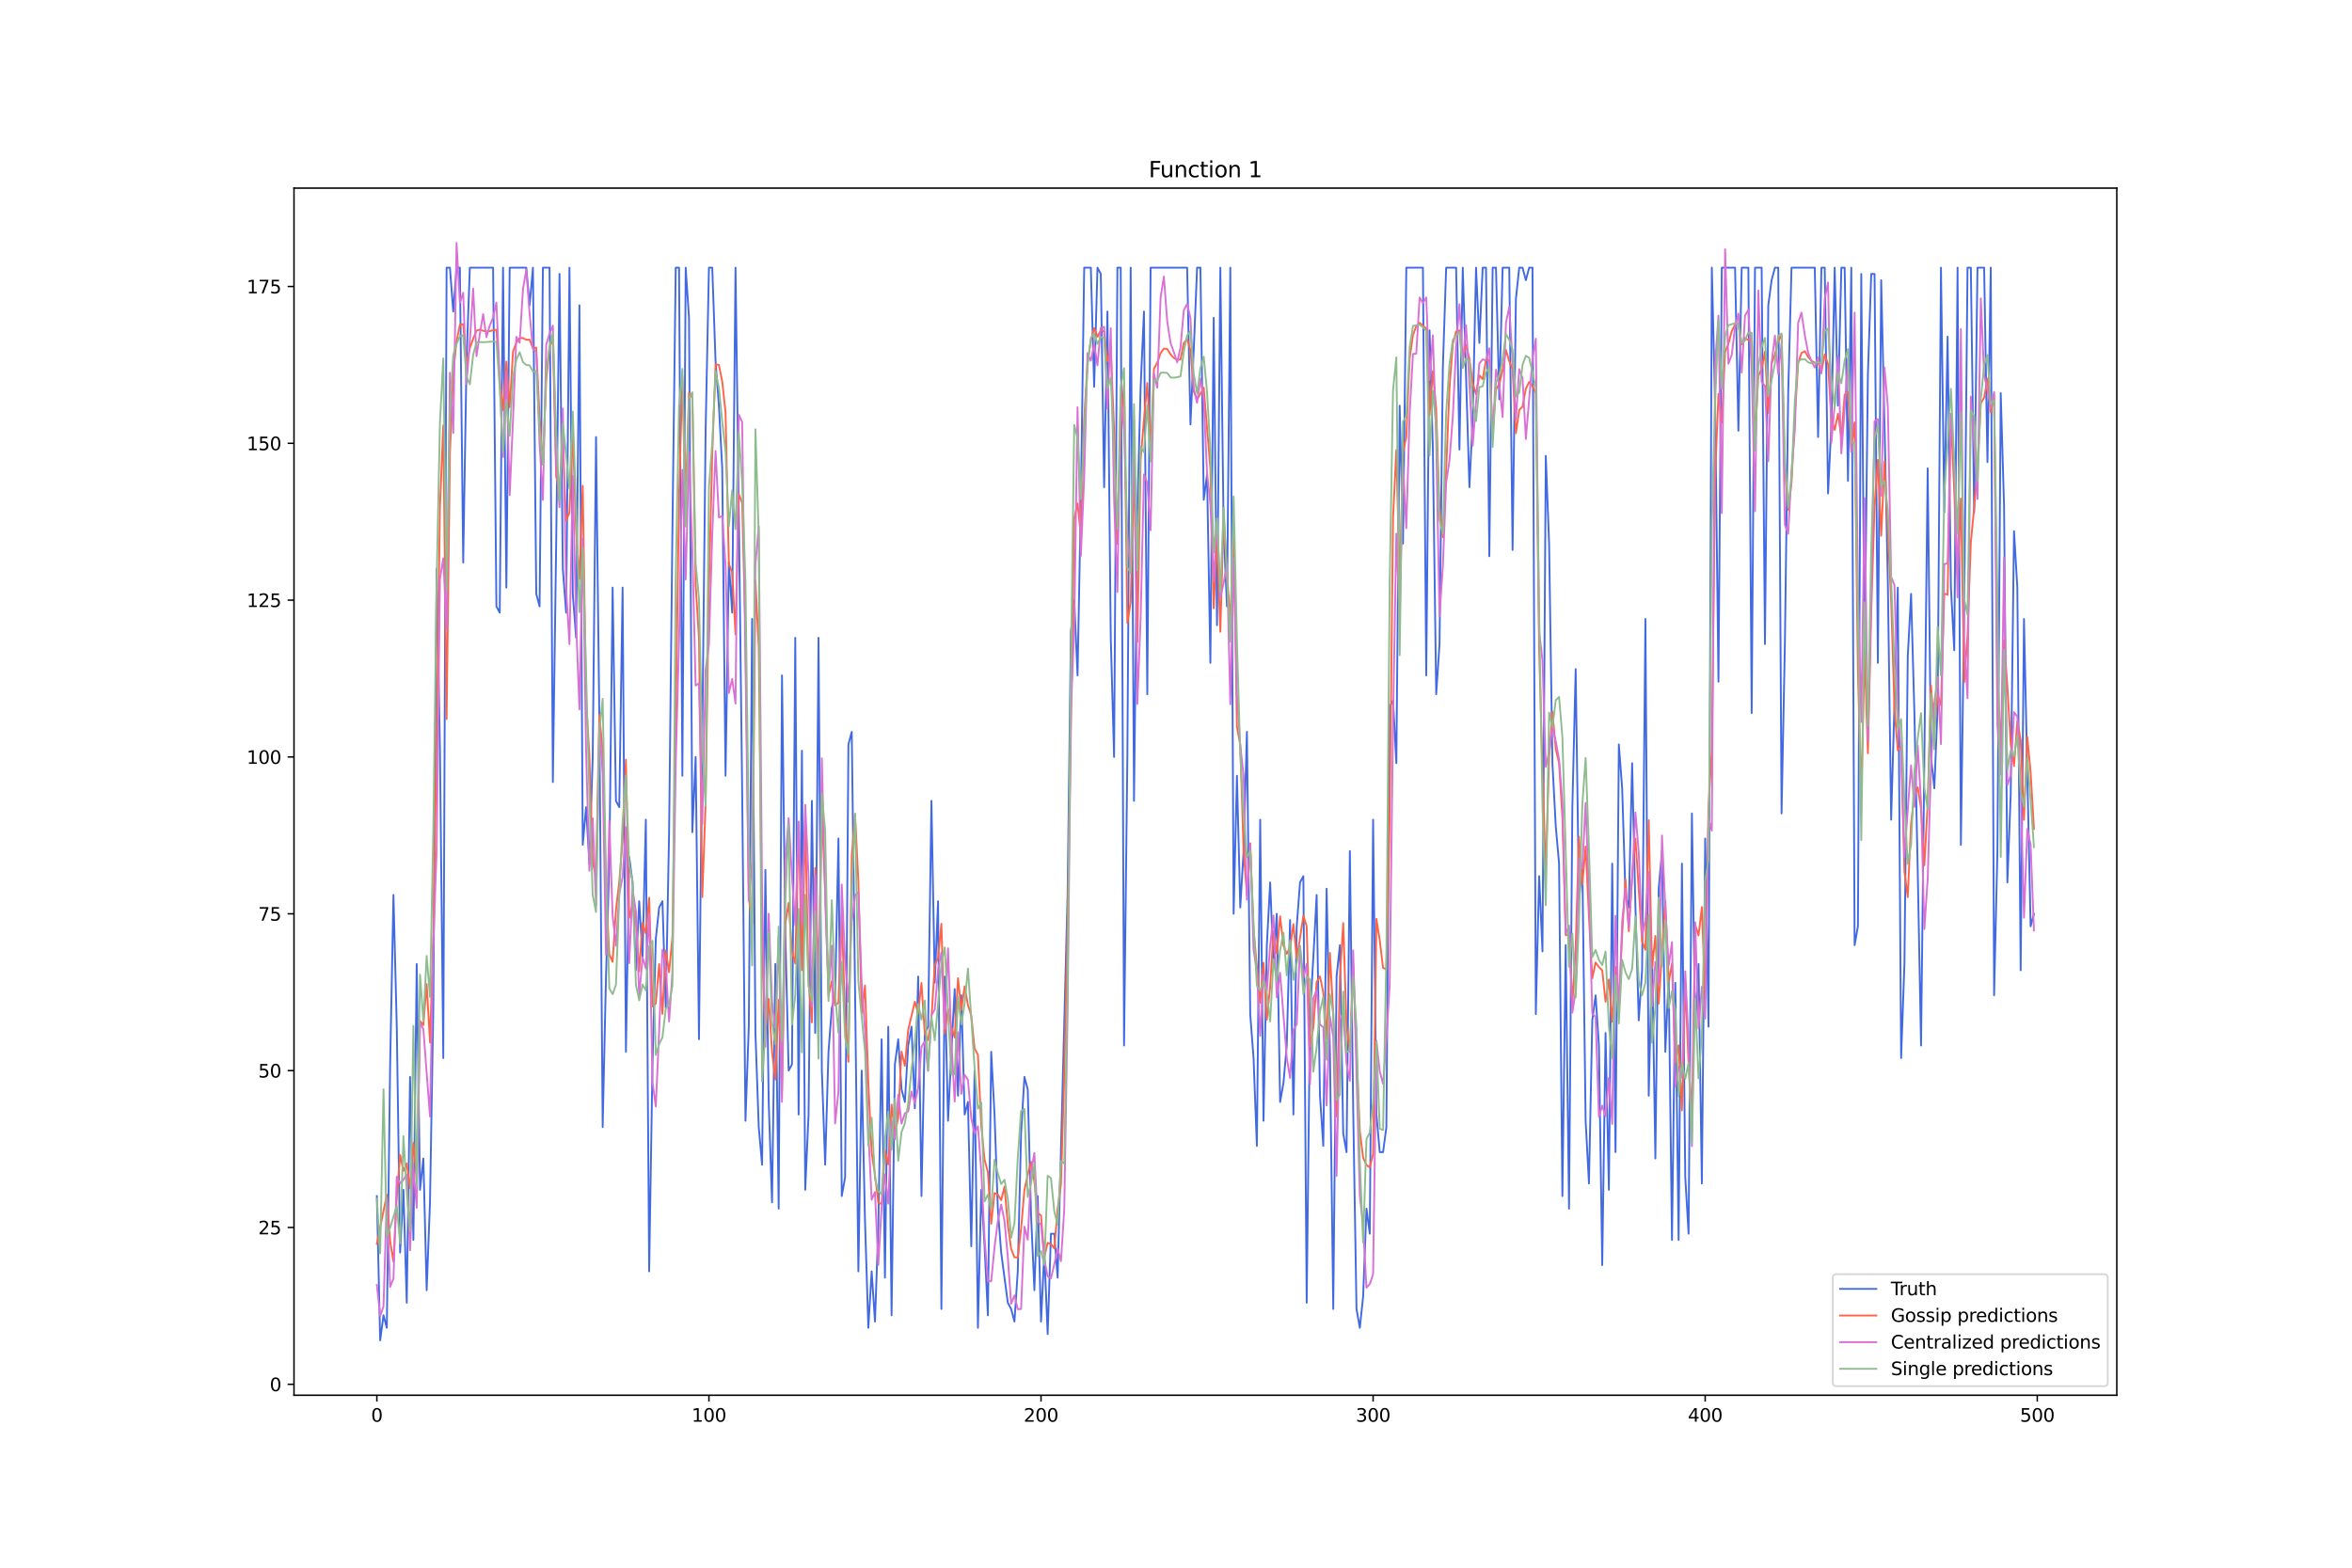<?xml version="1.0" encoding="utf-8" standalone="no"?>
<!DOCTYPE svg PUBLIC "-//W3C//DTD SVG 1.1//EN"
  "http://www.w3.org/Graphics/SVG/1.1/DTD/svg11.dtd">
<svg xmlns:xlink="http://www.w3.org/1999/xlink" width="1296pt" height="864pt" viewBox="0 0 1296 864" xmlns="http://www.w3.org/2000/svg" version="1.1">
 <defs>
  <style type="text/css">*{stroke-linejoin: round; stroke-linecap: butt}</style>
 </defs>
 <g id="figure_1">
  <g id="patch_1">
   <path d="M 0 864 
L 1296 864 
L 1296 0 
L 0 0 
z
" style="fill: #ffffff"/>
  </g>
  <g id="axes_1">
   <g id="patch_2">
    <path d="M 162 768.96 
L 1166.4 768.96 
L 1166.4 103.68 
L 162 103.68 
z
" style="fill: #ffffff"/>
   </g>
   <g id="matplotlib.axis_1">
    <g id="xtick_1">
     <g id="line2d_1">
      <defs>
       <path id="m92ddd74407" d="M 0 0 
L 0 3.5 
" style="stroke: #000000; stroke-width: 0.8"/>
      </defs>
      <g>
       <use xlink:href="#m92ddd74407" x="207.655" y="768.96" style="stroke: #000000; stroke-width: 0.8"/>
      </g>
     </g>
     <g id="text_1">
      <!-- 0 -->
      <g transform="translate(204.473 783.558) scale(0.1 -0.1)">
       <defs>
        <path id="DejaVuSans-30" d="M 2034 4250 
Q 1547 4250 1301 3770 
Q 1056 3291 1056 2328 
Q 1056 1369 1301 889 
Q 1547 409 2034 409 
Q 2525 409 2770 889 
Q 3016 1369 3016 2328 
Q 3016 3291 2770 3770 
Q 2525 4250 2034 4250 
z
M 2034 4750 
Q 2819 4750 3233 4129 
Q 3647 3509 3647 2328 
Q 3647 1150 3233 529 
Q 2819 -91 2034 -91 
Q 1250 -91 836 529 
Q 422 1150 422 2328 
Q 422 3509 836 4129 
Q 1250 4750 2034 4750 
z
" transform="scale(0.016)"/>
       </defs>
       <use xlink:href="#DejaVuSans-30"/>
      </g>
     </g>
    </g>
    <g id="xtick_2">
     <g id="line2d_2">
      <g>
       <use xlink:href="#m92ddd74407" x="390.639" y="768.96" style="stroke: #000000; stroke-width: 0.8"/>
      </g>
     </g>
     <g id="text_2">
      <!-- 100 -->
      <g transform="translate(381.095 783.558) scale(0.1 -0.1)">
       <defs>
        <path id="DejaVuSans-31" d="M 794 531 
L 1825 531 
L 1825 4091 
L 703 3866 
L 703 4441 
L 1819 4666 
L 2450 4666 
L 2450 531 
L 3481 531 
L 3481 0 
L 794 0 
L 794 531 
z
" transform="scale(0.016)"/>
       </defs>
       <use xlink:href="#DejaVuSans-31"/>
       <use xlink:href="#DejaVuSans-30" x="63.623"/>
       <use xlink:href="#DejaVuSans-30" x="127.246"/>
      </g>
     </g>
    </g>
    <g id="xtick_3">
     <g id="line2d_3">
      <g>
       <use xlink:href="#m92ddd74407" x="573.623" y="768.96" style="stroke: #000000; stroke-width: 0.8"/>
      </g>
     </g>
     <g id="text_3">
      <!-- 200 -->
      <g transform="translate(564.079 783.558) scale(0.1 -0.1)">
       <defs>
        <path id="DejaVuSans-32" d="M 1228 531 
L 3431 531 
L 3431 0 
L 469 0 
L 469 531 
Q 828 903 1448 1529 
Q 2069 2156 2228 2338 
Q 2531 2678 2651 2914 
Q 2772 3150 2772 3378 
Q 2772 3750 2511 3984 
Q 2250 4219 1831 4219 
Q 1534 4219 1204 4116 
Q 875 4013 500 3803 
L 500 4441 
Q 881 4594 1212 4672 
Q 1544 4750 1819 4750 
Q 2544 4750 2975 4387 
Q 3406 4025 3406 3419 
Q 3406 3131 3298 2873 
Q 3191 2616 2906 2266 
Q 2828 2175 2409 1742 
Q 1991 1309 1228 531 
z
" transform="scale(0.016)"/>
       </defs>
       <use xlink:href="#DejaVuSans-32"/>
       <use xlink:href="#DejaVuSans-30" x="63.623"/>
       <use xlink:href="#DejaVuSans-30" x="127.246"/>
      </g>
     </g>
    </g>
    <g id="xtick_4">
     <g id="line2d_4">
      <g>
       <use xlink:href="#m92ddd74407" x="756.607" y="768.96" style="stroke: #000000; stroke-width: 0.8"/>
      </g>
     </g>
     <g id="text_4">
      <!-- 300 -->
      <g transform="translate(747.063 783.558) scale(0.1 -0.1)">
       <defs>
        <path id="DejaVuSans-33" d="M 2597 2516 
Q 3050 2419 3304 2112 
Q 3559 1806 3559 1356 
Q 3559 666 3084 287 
Q 2609 -91 1734 -91 
Q 1441 -91 1130 -33 
Q 819 25 488 141 
L 488 750 
Q 750 597 1062 519 
Q 1375 441 1716 441 
Q 2309 441 2620 675 
Q 2931 909 2931 1356 
Q 2931 1769 2642 2001 
Q 2353 2234 1838 2234 
L 1294 2234 
L 1294 2753 
L 1863 2753 
Q 2328 2753 2575 2939 
Q 2822 3125 2822 3475 
Q 2822 3834 2567 4026 
Q 2313 4219 1838 4219 
Q 1578 4219 1281 4162 
Q 984 4106 628 3988 
L 628 4550 
Q 988 4650 1302 4700 
Q 1616 4750 1894 4750 
Q 2613 4750 3031 4423 
Q 3450 4097 3450 3541 
Q 3450 3153 3228 2886 
Q 3006 2619 2597 2516 
z
" transform="scale(0.016)"/>
       </defs>
       <use xlink:href="#DejaVuSans-33"/>
       <use xlink:href="#DejaVuSans-30" x="63.623"/>
       <use xlink:href="#DejaVuSans-30" x="127.246"/>
      </g>
     </g>
    </g>
    <g id="xtick_5">
     <g id="line2d_5">
      <g>
       <use xlink:href="#m92ddd74407" x="939.591" y="768.96" style="stroke: #000000; stroke-width: 0.8"/>
      </g>
     </g>
     <g id="text_5">
      <!-- 400 -->
      <g transform="translate(930.047 783.558) scale(0.1 -0.1)">
       <defs>
        <path id="DejaVuSans-34" d="M 2419 4116 
L 825 1625 
L 2419 1625 
L 2419 4116 
z
M 2253 4666 
L 3047 4666 
L 3047 1625 
L 3713 1625 
L 3713 1100 
L 3047 1100 
L 3047 0 
L 2419 0 
L 2419 1100 
L 313 1100 
L 313 1709 
L 2253 4666 
z
" transform="scale(0.016)"/>
       </defs>
       <use xlink:href="#DejaVuSans-34"/>
       <use xlink:href="#DejaVuSans-30" x="63.623"/>
       <use xlink:href="#DejaVuSans-30" x="127.246"/>
      </g>
     </g>
    </g>
    <g id="xtick_6">
     <g id="line2d_6">
      <g>
       <use xlink:href="#m92ddd74407" x="1122.575" y="768.96" style="stroke: #000000; stroke-width: 0.8"/>
      </g>
     </g>
     <g id="text_6">
      <!-- 500 -->
      <g transform="translate(1113.032 783.558) scale(0.1 -0.1)">
       <defs>
        <path id="DejaVuSans-35" d="M 691 4666 
L 3169 4666 
L 3169 4134 
L 1269 4134 
L 1269 2991 
Q 1406 3038 1543 3061 
Q 1681 3084 1819 3084 
Q 2600 3084 3056 2656 
Q 3513 2228 3513 1497 
Q 3513 744 3044 326 
Q 2575 -91 1722 -91 
Q 1428 -91 1123 -41 
Q 819 9 494 109 
L 494 744 
Q 775 591 1075 516 
Q 1375 441 1709 441 
Q 2250 441 2565 725 
Q 2881 1009 2881 1497 
Q 2881 1984 2565 2268 
Q 2250 2553 1709 2553 
Q 1456 2553 1204 2497 
Q 953 2441 691 2322 
L 691 4666 
z
" transform="scale(0.016)"/>
       </defs>
       <use xlink:href="#DejaVuSans-35"/>
       <use xlink:href="#DejaVuSans-30" x="63.623"/>
       <use xlink:href="#DejaVuSans-30" x="127.246"/>
      </g>
     </g>
    </g>
   </g>
   <g id="matplotlib.axis_2">
    <g id="ytick_1">
     <g id="line2d_7">
      <defs>
       <path id="m67b2fbc1b5" d="M 0 0 
L -3.5 0 
" style="stroke: #000000; stroke-width: 0.8"/>
      </defs>
      <g>
       <use xlink:href="#m67b2fbc1b5" x="162" y="762.922" style="stroke: #000000; stroke-width: 0.8"/>
      </g>
     </g>
     <g id="text_7">
      <!-- 0 -->
      <g transform="translate(148.637 766.721) scale(0.1 -0.1)">
       <use xlink:href="#DejaVuSans-30"/>
      </g>
     </g>
    </g>
    <g id="ytick_2">
     <g id="line2d_8">
      <g>
       <use xlink:href="#m67b2fbc1b5" x="162" y="676.487" style="stroke: #000000; stroke-width: 0.8"/>
      </g>
     </g>
     <g id="text_8">
      <!-- 25 -->
      <g transform="translate(142.275 680.286) scale(0.1 -0.1)">
       <use xlink:href="#DejaVuSans-32"/>
       <use xlink:href="#DejaVuSans-35" x="63.623"/>
      </g>
     </g>
    </g>
    <g id="ytick_3">
     <g id="line2d_9">
      <g>
       <use xlink:href="#m67b2fbc1b5" x="162" y="590.052" style="stroke: #000000; stroke-width: 0.8"/>
      </g>
     </g>
     <g id="text_9">
      <!-- 50 -->
      <g transform="translate(142.275 593.852) scale(0.1 -0.1)">
       <use xlink:href="#DejaVuSans-35"/>
       <use xlink:href="#DejaVuSans-30" x="63.623"/>
      </g>
     </g>
    </g>
    <g id="ytick_4">
     <g id="line2d_10">
      <g>
       <use xlink:href="#m67b2fbc1b5" x="162" y="503.618" style="stroke: #000000; stroke-width: 0.8"/>
      </g>
     </g>
     <g id="text_10">
      <!-- 75 -->
      <g transform="translate(142.275 507.417) scale(0.1 -0.1)">
       <defs>
        <path id="DejaVuSans-37" d="M 525 4666 
L 3525 4666 
L 3525 4397 
L 1831 0 
L 1172 0 
L 2766 4134 
L 525 4134 
L 525 4666 
z
" transform="scale(0.016)"/>
       </defs>
       <use xlink:href="#DejaVuSans-37"/>
       <use xlink:href="#DejaVuSans-35" x="63.623"/>
      </g>
     </g>
    </g>
    <g id="ytick_5">
     <g id="line2d_11">
      <g>
       <use xlink:href="#m67b2fbc1b5" x="162" y="417.183" style="stroke: #000000; stroke-width: 0.8"/>
      </g>
     </g>
     <g id="text_11">
      <!-- 100 -->
      <g transform="translate(135.912 420.982) scale(0.1 -0.1)">
       <use xlink:href="#DejaVuSans-31"/>
       <use xlink:href="#DejaVuSans-30" x="63.623"/>
       <use xlink:href="#DejaVuSans-30" x="127.246"/>
      </g>
     </g>
    </g>
    <g id="ytick_6">
     <g id="line2d_12">
      <g>
       <use xlink:href="#m67b2fbc1b5" x="162" y="330.748" style="stroke: #000000; stroke-width: 0.8"/>
      </g>
     </g>
     <g id="text_12">
      <!-- 125 -->
      <g transform="translate(135.912 334.548) scale(0.1 -0.1)">
       <use xlink:href="#DejaVuSans-31"/>
       <use xlink:href="#DejaVuSans-32" x="63.623"/>
       <use xlink:href="#DejaVuSans-35" x="127.246"/>
      </g>
     </g>
    </g>
    <g id="ytick_7">
     <g id="line2d_13">
      <g>
       <use xlink:href="#m67b2fbc1b5" x="162" y="244.314" style="stroke: #000000; stroke-width: 0.8"/>
      </g>
     </g>
     <g id="text_13">
      <!-- 150 -->
      <g transform="translate(135.912 248.113) scale(0.1 -0.1)">
       <use xlink:href="#DejaVuSans-31"/>
       <use xlink:href="#DejaVuSans-35" x="63.623"/>
       <use xlink:href="#DejaVuSans-30" x="127.246"/>
      </g>
     </g>
    </g>
    <g id="ytick_8">
     <g id="line2d_14">
      <g>
       <use xlink:href="#m67b2fbc1b5" x="162" y="157.879" style="stroke: #000000; stroke-width: 0.8"/>
      </g>
     </g>
     <g id="text_14">
      <!-- 175 -->
      <g transform="translate(135.912 161.678) scale(0.1 -0.1)">
       <use xlink:href="#DejaVuSans-31"/>
       <use xlink:href="#DejaVuSans-37" x="63.623"/>
       <use xlink:href="#DejaVuSans-35" x="127.246"/>
      </g>
     </g>
    </g>
   </g>
   <g id="line2d_15">
    <path d="M 207.655 659.2 
L 209.484 738.72 
L 211.314 724.89 
L 213.144 731.805 
L 214.974 586.595 
L 216.804 493.245 
L 218.634 565.851 
L 220.463 690.317 
L 222.293 655.743 
L 224.123 717.976 
L 225.953 593.51 
L 227.783 683.402 
L 229.613 531.277 
L 231.442 655.743 
L 233.272 638.456 
L 235.102 711.061 
L 236.932 662.657 
L 238.762 555.478 
L 240.592 313.461 
L 242.422 413.726 
L 244.251 583.138 
L 246.081 147.507 
L 247.911 147.507 
L 249.741 171.708 
L 251.571 147.507 
L 253.401 147.507 
L 255.23 310.004 
L 257.06 199.368 
L 258.89 147.507 
L 271.699 147.507 
L 273.529 334.206 
L 275.359 337.663 
L 277.189 147.507 
L 279.018 323.834 
L 280.848 147.507 
L 289.997 147.507 
L 291.827 168.251 
L 293.657 147.507 
L 295.487 327.291 
L 297.317 334.206 
L 299.147 147.507 
L 302.806 147.507 
L 304.636 431.013 
L 306.466 299.632 
L 308.296 150.964 
L 310.126 313.461 
L 311.956 337.663 
L 313.785 147.507 
L 315.615 327.291 
L 317.445 351.493 
L 319.275 168.251 
L 321.105 465.586 
L 322.935 444.842 
L 324.764 475.959 
L 326.594 417.183 
L 328.424 240.856 
L 330.254 396.439 
L 332.084 621.169 
L 333.914 538.192 
L 335.743 475.959 
L 337.573 323.834 
L 339.403 441.385 
L 341.233 444.842 
L 343.063 323.834 
L 344.893 579.68 
L 346.723 472.501 
L 348.552 486.331 
L 350.382 534.734 
L 352.212 496.703 
L 354.042 527.819 
L 355.872 451.757 
L 357.702 700.689 
L 359.531 586.595 
L 361.361 517.447 
L 363.191 500.16 
L 365.021 496.703 
L 366.851 555.478 
L 368.681 458.672 
L 370.51 292.717 
L 372.34 147.507 
L 374.17 147.507 
L 376 427.555 
L 377.83 147.507 
L 379.66 175.166 
L 381.489 458.672 
L 383.319 417.183 
L 385.149 572.765 
L 388.809 237.399 
L 390.639 147.507 
L 392.469 147.507 
L 394.298 199.368 
L 396.128 223.569 
L 397.958 258.143 
L 399.788 427.555 
L 401.618 310.004 
L 403.448 337.663 
L 405.277 147.507 
L 407.107 282.345 
L 408.937 434.47 
L 410.767 617.711 
L 412.597 565.851 
L 414.427 341.12 
L 416.256 569.308 
L 418.086 621.169 
L 419.916 641.913 
L 421.746 479.416 
L 423.576 607.339 
L 425.406 662.657 
L 427.236 531.277 
L 429.065 666.115 
L 430.895 372.237 
L 432.725 513.99 
L 434.555 590.052 
L 436.385 586.595 
L 438.215 351.493 
L 440.044 614.254 
L 441.874 413.726 
L 443.704 655.743 
L 445.534 614.254 
L 447.364 441.385 
L 449.194 569.308 
L 451.023 351.493 
L 452.853 590.052 
L 454.683 641.913 
L 456.513 579.68 
L 458.343 555.478 
L 460.173 548.564 
L 462.003 462.129 
L 463.832 659.2 
L 465.662 648.828 
L 467.492 410.268 
L 469.322 403.353 
L 471.152 545.106 
L 472.982 700.689 
L 474.811 590.052 
L 476.641 673.03 
L 478.471 731.805 
L 480.301 700.689 
L 482.131 728.348 
L 483.961 676.487 
L 485.79 572.765 
L 487.62 704.146 
L 489.45 565.851 
L 491.28 724.89 
L 493.11 586.595 
L 494.94 572.765 
L 496.77 600.425 
L 498.599 607.339 
L 500.429 576.223 
L 502.259 565.851 
L 504.089 610.797 
L 505.919 538.192 
L 507.749 659.2 
L 509.578 569.308 
L 511.408 565.851 
L 513.238 441.385 
L 515.068 541.649 
L 516.898 496.703 
L 518.728 721.433 
L 520.557 538.192 
L 522.387 617.711 
L 524.217 579.68 
L 526.047 545.106 
L 527.877 603.882 
L 529.707 548.564 
L 531.536 614.254 
L 533.366 607.339 
L 535.196 686.859 
L 537.026 590.052 
L 538.856 731.805 
L 540.686 655.743 
L 542.516 686.859 
L 544.345 724.89 
L 546.175 579.68 
L 548.005 614.254 
L 549.835 666.115 
L 551.665 690.317 
L 555.324 717.976 
L 557.154 721.433 
L 558.984 728.348 
L 560.814 700.689 
L 562.644 624.626 
L 564.474 593.51 
L 566.303 600.425 
L 568.133 669.572 
L 569.963 711.061 
L 571.793 659.2 
L 573.623 728.348 
L 575.453 690.317 
L 577.283 735.263 
L 579.112 679.944 
L 580.942 679.944 
L 582.772 704.146 
L 588.262 493.245 
L 590.091 348.035 
L 591.921 330.748 
L 593.751 372.237 
L 595.581 275.43 
L 597.411 147.507 
L 601.07 147.507 
L 602.9 213.197 
L 604.73 147.507 
L 606.56 150.964 
L 608.39 268.515 
L 610.22 171.708 
L 612.05 351.493 
L 613.879 417.183 
L 615.709 147.507 
L 617.539 147.507 
L 619.369 576.223 
L 621.199 417.183 
L 623.029 147.507 
L 624.858 441.385 
L 626.688 282.345 
L 628.518 213.197 
L 630.348 171.708 
L 632.178 382.609 
L 634.008 147.507 
L 654.136 147.507 
L 655.966 233.941 
L 657.796 192.453 
L 659.625 147.507 
L 661.455 147.507 
L 663.285 275.43 
L 665.115 261.601 
L 666.945 365.322 
L 668.775 175.166 
L 670.604 344.578 
L 672.434 147.507 
L 674.264 292.717 
L 676.094 334.206 
L 677.924 147.507 
L 679.754 503.618 
L 681.583 427.555 
L 683.413 500.16 
L 685.243 469.044 
L 687.073 403.353 
L 688.903 558.936 
L 690.733 583.138 
L 692.563 631.541 
L 694.392 451.757 
L 696.222 617.711 
L 698.052 520.905 
L 699.882 486.331 
L 701.712 531.277 
L 703.542 503.618 
L 705.371 607.339 
L 707.201 596.967 
L 709.031 576.223 
L 710.861 507.075 
L 712.691 614.254 
L 714.521 510.532 
L 716.35 486.331 
L 718.18 482.873 
L 720.01 717.976 
L 721.84 558.936 
L 723.67 527.819 
L 725.5 493.245 
L 727.33 603.882 
L 729.159 631.541 
L 730.989 489.788 
L 732.819 579.68 
L 734.649 721.433 
L 736.479 538.192 
L 738.309 520.905 
L 740.138 624.626 
L 741.968 634.998 
L 743.798 469.044 
L 745.628 610.797 
L 747.458 721.433 
L 749.288 731.805 
L 751.117 714.518 
L 752.947 666.115 
L 754.777 679.944 
L 756.607 451.757 
L 758.437 614.254 
L 760.267 634.998 
L 762.097 634.998 
L 763.926 621.169 
L 765.756 389.524 
L 767.586 386.066 
L 769.416 420.64 
L 771.246 223.569 
L 773.076 299.632 
L 774.905 147.507 
L 784.055 147.507 
L 785.884 372.237 
L 787.714 182.081 
L 789.544 247.771 
L 791.374 382.609 
L 793.204 354.95 
L 795.034 202.825 
L 796.864 147.507 
L 802.353 147.507 
L 804.183 247.771 
L 806.013 147.507 
L 809.672 268.515 
L 811.502 230.484 
L 813.332 147.507 
L 815.162 188.995 
L 816.992 147.507 
L 818.822 147.507 
L 820.651 306.547 
L 822.481 147.507 
L 824.311 147.507 
L 826.141 220.112 
L 827.971 147.507 
L 831.63 147.507 
L 833.46 303.089 
L 835.29 164.794 
L 837.12 147.507 
L 838.95 147.507 
L 840.78 154.422 
L 842.61 147.507 
L 844.439 147.507 
L 846.269 558.936 
L 848.099 482.873 
L 849.929 524.362 
L 851.759 251.228 
L 853.589 299.632 
L 855.418 420.64 
L 857.248 455.214 
L 859.078 475.959 
L 860.908 659.2 
L 862.738 520.905 
L 864.568 666.115 
L 866.397 444.842 
L 868.227 368.78 
L 870.057 496.703 
L 871.887 475.959 
L 873.717 617.711 
L 875.547 652.285 
L 877.377 562.393 
L 879.206 548.564 
L 881.036 576.223 
L 882.866 697.231 
L 884.696 569.308 
L 886.526 655.743 
L 888.356 475.959 
L 890.185 634.998 
L 892.015 410.268 
L 893.845 434.47 
L 895.675 493.245 
L 897.505 500.16 
L 899.335 420.64 
L 901.164 500.16 
L 902.994 562.393 
L 904.824 534.734 
L 906.654 341.12 
L 908.484 603.882 
L 910.314 524.362 
L 912.144 638.456 
L 913.973 489.788 
L 915.803 469.044 
L 917.633 579.68 
L 919.463 538.192 
L 921.293 683.402 
L 923.123 541.649 
L 924.952 683.402 
L 926.782 475.959 
L 928.612 648.828 
L 930.442 679.944 
L 932.272 448.299 
L 934.102 565.851 
L 935.931 531.277 
L 937.761 652.285 
L 939.591 462.129 
L 941.421 565.851 
L 943.251 147.507 
L 945.081 223.569 
L 946.911 375.694 
L 948.74 147.507 
L 956.06 147.507 
L 957.89 237.399 
L 959.719 147.507 
L 963.379 147.507 
L 965.209 392.981 
L 967.039 147.507 
L 970.698 147.507 
L 972.528 354.95 
L 974.358 168.251 
L 976.188 154.422 
L 978.018 147.507 
L 979.848 147.507 
L 981.678 448.299 
L 983.507 354.95 
L 985.337 216.655 
L 987.167 147.507 
L 999.976 147.507 
L 1001.806 240.856 
L 1003.636 147.507 
L 1005.465 147.507 
L 1007.295 271.973 
L 1009.125 233.941 
L 1010.955 147.507 
L 1012.785 223.569 
L 1014.615 147.507 
L 1016.444 147.507 
L 1018.274 265.058 
L 1020.104 147.507 
L 1021.934 520.905 
L 1023.764 510.532 
L 1025.594 150.964 
L 1027.424 361.865 
L 1029.253 206.282 
L 1031.083 150.964 
L 1032.913 150.964 
L 1034.743 365.322 
L 1036.573 154.422 
L 1038.403 233.941 
L 1040.232 320.376 
L 1042.062 451.757 
L 1045.722 323.834 
L 1047.552 583.138 
L 1049.382 531.277 
L 1051.211 361.865 
L 1053.041 327.291 
L 1054.871 392.981 
L 1056.701 479.416 
L 1058.531 576.223 
L 1062.191 258.143 
L 1064.02 417.183 
L 1065.85 434.47 
L 1067.68 389.524 
L 1069.51 147.507 
L 1071.34 282.345 
L 1073.17 185.538 
L 1074.999 323.834 
L 1076.829 358.407 
L 1078.659 147.507 
L 1080.489 465.586 
L 1082.319 334.206 
L 1084.149 147.507 
L 1085.978 147.507 
L 1087.808 282.345 
L 1089.638 147.507 
L 1093.298 147.507 
L 1095.128 254.686 
L 1096.958 147.507 
L 1098.787 548.564 
L 1100.617 469.044 
L 1102.447 216.655 
L 1104.277 278.887 
L 1106.107 486.331 
L 1107.937 437.927 
L 1109.766 292.717 
L 1111.596 323.834 
L 1113.426 534.734 
L 1115.256 341.12 
L 1118.916 510.532 
L 1120.745 503.618 
L 1120.745 503.618 
" clip-path="url(#pd0f6916dbe)" style="fill: none; stroke: #4169e1; stroke-linecap: square"/>
   </g>
   <g id="line2d_16">
    <path d="M 207.655 685.519 
L 213.144 658.461 
L 214.974 684.065 
L 216.804 695.391 
L 218.634 659.834 
L 220.463 636.529 
L 222.293 645.333 
L 224.123 641.199 
L 225.953 654.888 
L 227.783 629.859 
L 229.613 650.22 
L 231.442 562.697 
L 233.272 565.001 
L 235.102 542.358 
L 236.932 574.554 
L 238.762 515.075 
L 240.592 407.257 
L 242.422 279.296 
L 244.251 234.406 
L 246.081 396.289 
L 247.911 250.546 
L 249.741 205.307 
L 251.571 188.011 
L 253.401 179.052 
L 255.23 178.628 
L 257.06 200.736 
L 258.89 191.973 
L 260.72 186.768 
L 262.55 182.25 
L 264.38 181.661 
L 266.209 182.313 
L 268.039 182.668 
L 269.869 182.514 
L 271.699 182.024 
L 273.529 181.702 
L 275.359 209.16 
L 277.189 225.993 
L 279.018 199.261 
L 280.848 224.42 
L 282.678 193.729 
L 284.508 188.802 
L 286.338 186.314 
L 288.168 186.32 
L 289.997 187.241 
L 291.827 187.205 
L 293.657 191.885 
L 295.487 191.63 
L 297.317 230.06 
L 299.147 256.103 
L 300.976 209.382 
L 302.806 191.461 
L 304.636 186.744 
L 306.466 262.838 
L 308.296 268.947 
L 310.126 244.156 
L 311.956 287.096 
L 313.785 282.473 
L 315.615 237.717 
L 317.445 292.746 
L 319.275 319.152 
L 321.105 267.671 
L 322.935 385.582 
L 324.764 416.32 
L 326.594 475.455 
L 328.424 483.085 
L 330.254 393.912 
L 332.084 413.994 
L 333.914 489.417 
L 335.743 526.126 
L 337.573 530.095 
L 339.403 501.575 
L 341.233 485.891 
L 343.063 463.153 
L 344.893 418.703 
L 346.723 505.831 
L 348.552 498.827 
L 350.382 507.338 
L 352.212 535.314 
L 354.042 508.643 
L 355.872 514.42 
L 357.702 494.744 
L 359.531 554.686 
L 361.361 553.106 
L 363.191 531.299 
L 365.021 558.774 
L 366.851 523.909 
L 368.681 535.805 
L 370.51 516.473 
L 374.17 274.397 
L 376 207.317 
L 377.83 276.027 
L 379.66 216.575 
L 381.489 219.379 
L 383.319 322.281 
L 385.149 351.596 
L 386.979 494.405 
L 388.809 442.66 
L 390.639 324.08 
L 392.469 250.187 
L 394.298 200.821 
L 396.128 201.087 
L 397.958 210.238 
L 399.788 227.241 
L 401.618 310.872 
L 403.448 315.407 
L 405.277 349.532 
L 407.107 272.294 
L 408.937 277.156 
L 410.767 348.428 
L 412.597 494.614 
L 414.427 509.249 
L 416.256 320.062 
L 418.086 356.624 
L 419.916 526.194 
L 421.746 567.784 
L 423.576 550.502 
L 425.406 579.645 
L 427.236 595.004 
L 429.065 551.062 
L 430.895 600.965 
L 432.725 509.294 
L 434.555 497.607 
L 436.385 524.475 
L 438.215 531.056 
L 440.044 452.874 
L 441.874 534.688 
L 443.704 451.289 
L 445.534 541.493 
L 447.364 563.503 
L 449.194 478.354 
L 451.023 538.794 
L 452.853 447.363 
L 454.683 490.304 
L 456.513 548.965 
L 458.343 540.779 
L 460.173 554.072 
L 462.003 552.632 
L 463.832 504.504 
L 465.662 560.419 
L 467.492 585.197 
L 469.322 472.1 
L 471.152 448.661 
L 472.982 485.748 
L 474.811 558.368 
L 476.641 543.159 
L 478.471 596.8 
L 480.301 635.171 
L 482.131 647.543 
L 483.961 662.797 
L 485.79 663.584 
L 487.62 633.948 
L 489.45 641.76 
L 491.28 608.762 
L 493.11 625.376 
L 494.94 615.762 
L 496.77 579.636 
L 498.599 587.457 
L 500.429 567.63 
L 504.089 552.039 
L 505.919 558.502 
L 507.749 541.723 
L 509.578 569.739 
L 511.408 573.205 
L 513.238 561.394 
L 515.068 531.993 
L 516.898 527.829 
L 518.728 509.1 
L 520.557 569.601 
L 522.387 556.179 
L 524.217 566.07 
L 526.047 571.778 
L 527.877 539.099 
L 529.707 556.748 
L 531.536 543.616 
L 533.366 553.932 
L 535.196 559.78 
L 537.026 577.877 
L 538.856 581.301 
L 540.686 620.34 
L 542.516 639.136 
L 544.345 645.976 
L 546.175 674.462 
L 548.005 657.53 
L 549.835 658.339 
L 551.665 661.465 
L 553.495 654.033 
L 555.324 674.875 
L 557.154 688.246 
L 558.984 692.918 
L 560.814 693.105 
L 562.644 677.211 
L 564.474 655.868 
L 566.303 647.249 
L 568.133 640.293 
L 569.963 651.254 
L 571.793 668.607 
L 573.623 669.83 
L 575.453 692.753 
L 577.283 684.991 
L 579.112 685.574 
L 580.942 688.12 
L 582.772 666.246 
L 584.602 652.809 
L 586.432 593.133 
L 588.262 509.402 
L 590.091 401.625 
L 591.921 285.757 
L 593.751 277.399 
L 595.581 294.991 
L 597.411 230.984 
L 599.241 200.022 
L 601.07 187.703 
L 602.9 180.89 
L 604.73 185.643 
L 606.56 181.918 
L 608.39 182.767 
L 610.22 199.1 
L 612.05 192.595 
L 613.879 236.641 
L 615.709 299.771 
L 617.539 235.688 
L 619.369 211.274 
L 621.199 343.404 
L 623.029 331.805 
L 624.858 255.297 
L 626.688 353.914 
L 628.518 253.317 
L 630.348 231.142 
L 632.178 211.074 
L 634.008 248.206 
L 635.837 203.19 
L 637.667 199.951 
L 639.497 194.681 
L 641.327 192.109 
L 643.157 192.353 
L 644.987 195.321 
L 646.817 197.31 
L 648.646 198.265 
L 650.476 198.157 
L 652.306 188.98 
L 654.136 187.004 
L 655.966 192.884 
L 657.796 215.708 
L 659.625 220.049 
L 661.455 217.031 
L 663.285 213.669 
L 666.945 258.229 
L 668.775 335.284 
L 670.604 295.446 
L 672.434 348.194 
L 674.264 284.168 
L 676.094 315.01 
L 677.924 343.969 
L 679.754 288.556 
L 681.583 400.607 
L 683.413 410.584 
L 685.243 469.049 
L 687.073 492.929 
L 688.903 464.764 
L 690.733 512.315 
L 694.392 552.801 
L 696.222 530.567 
L 698.052 562.016 
L 699.882 543.8 
L 701.712 513.182 
L 703.542 525.512 
L 705.371 504.964 
L 707.201 521.149 
L 709.031 525.696 
L 710.861 521.91 
L 712.691 509.299 
L 714.521 528.298 
L 716.35 516.912 
L 718.18 504.711 
L 720.01 510.462 
L 721.84 576.637 
L 723.67 566.502 
L 725.5 541.179 
L 727.33 538.141 
L 729.159 547.116 
L 730.989 572.509 
L 732.819 525.174 
L 734.649 559.026 
L 736.479 615.264 
L 738.309 539.208 
L 740.138 508.671 
L 741.968 565.327 
L 743.798 579.758 
L 745.628 531.432 
L 747.458 579.875 
L 749.288 623.24 
L 751.117 638.04 
L 752.947 642.086 
L 754.777 643.335 
L 756.607 635.978 
L 758.437 506.406 
L 760.267 518.268 
L 762.097 533.442 
L 763.926 534.242 
L 765.756 450.67 
L 767.586 285.576 
L 769.416 247.999 
L 771.246 322.573 
L 773.076 249.264 
L 774.905 240.744 
L 776.735 197.649 
L 778.565 184.672 
L 780.395 179.757 
L 782.225 177.892 
L 785.884 181.017 
L 787.714 228.855 
L 789.544 204.517 
L 791.374 225.447 
L 793.204 280.485 
L 795.034 296.067 
L 796.864 259.191 
L 798.693 214.017 
L 800.523 189.632 
L 802.353 182.612 
L 804.183 182.09 
L 806.013 197.952 
L 807.843 190.261 
L 809.672 197.766 
L 811.502 211.123 
L 813.332 217.26 
L 815.162 206.863 
L 816.992 208.985 
L 818.822 197.986 
L 820.651 198.568 
L 822.481 238.541 
L 824.311 214.628 
L 826.141 211.624 
L 827.971 203.93 
L 829.801 192.886 
L 831.63 199.018 
L 833.46 203.557 
L 835.29 238.813 
L 837.12 225.976 
L 838.95 224.042 
L 840.78 214.17 
L 842.61 210.504 
L 844.439 212.845 
L 846.269 216.708 
L 848.099 357.674 
L 849.929 423.889 
L 851.759 481.845 
L 853.589 417.255 
L 855.418 392.333 
L 857.248 412.754 
L 859.078 420.553 
L 860.908 450.405 
L 862.738 515.428 
L 864.568 515.116 
L 866.397 553.592 
L 868.227 521.387 
L 870.057 461.227 
L 871.887 487.47 
L 873.717 466.552 
L 875.547 505.104 
L 877.377 539.181 
L 879.206 530.483 
L 881.036 532.965 
L 882.866 534.773 
L 884.696 552.097 
L 886.526 539.801 
L 888.356 563.14 
L 890.185 532.922 
L 892.015 555.885 
L 893.845 514.723 
L 895.675 484.761 
L 897.505 513.214 
L 899.335 482.192 
L 901.164 462.158 
L 904.824 518.842 
L 906.654 523.478 
L 908.484 452.04 
L 910.314 533.499 
L 912.144 515.828 
L 913.973 553.133 
L 917.633 496.591 
L 919.463 541.215 
L 921.293 531.03 
L 923.123 585.646 
L 924.952 576.094 
L 926.782 611.903 
L 928.612 541.561 
L 930.442 586.409 
L 932.272 613.511 
L 934.102 509.705 
L 935.931 515.545 
L 937.761 499.924 
L 939.591 550.655 
L 941.421 444.536 
L 943.251 413.24 
L 945.081 262.143 
L 946.911 217.068 
L 948.74 232.903 
L 950.57 194.032 
L 952.4 189.425 
L 954.23 182.53 
L 956.06 178.803 
L 957.89 178.541 
L 959.719 189.797 
L 961.549 186.274 
L 963.379 187.518 
L 965.209 184.913 
L 967.039 241.619 
L 968.869 207.202 
L 970.698 203.359 
L 972.528 193.811 
L 974.358 227.509 
L 976.188 200.413 
L 978.018 195.447 
L 979.848 187.731 
L 981.678 184.895 
L 983.507 258.252 
L 985.337 281.02 
L 987.167 265.991 
L 988.997 229.692 
L 990.827 200.17 
L 992.657 194.488 
L 994.486 193.582 
L 996.316 196.718 
L 998.146 198.837 
L 999.976 199.906 
L 1001.806 199.76 
L 1003.636 204.864 
L 1005.465 195.27 
L 1007.295 200.748 
L 1009.125 230.824 
L 1010.955 236.922 
L 1012.785 228.001 
L 1014.615 240.978 
L 1016.444 217.483 
L 1018.274 216.019 
L 1020.104 247.64 
L 1021.934 232.803 
L 1023.764 370.846 
L 1025.594 438.916 
L 1027.424 359.638 
L 1029.253 415.176 
L 1031.083 337.129 
L 1032.913 278.972 
L 1034.743 253.409 
L 1036.573 295.315 
L 1038.403 254.416 
L 1042.062 331.291 
L 1043.892 390.456 
L 1045.722 413.551 
L 1047.552 411.098 
L 1049.382 480.406 
L 1051.211 494.444 
L 1053.041 453.575 
L 1054.871 438.69 
L 1056.701 433.921 
L 1058.531 445.593 
L 1060.361 476.853 
L 1062.191 442.999 
L 1064.02 377.856 
L 1065.85 402.224 
L 1067.68 382.802 
L 1069.51 388.675 
L 1071.34 327.063 
L 1073.17 327.814 
L 1074.999 229.604 
L 1076.829 270.744 
L 1078.659 317.878 
L 1080.489 274.791 
L 1082.319 375.982 
L 1084.149 350.414 
L 1085.978 298.914 
L 1087.808 279.782 
L 1089.638 257.617 
L 1091.468 222.194 
L 1093.298 219.238 
L 1095.128 208.738 
L 1096.958 227.293 
L 1098.787 217.436 
L 1100.617 369.792 
L 1102.447 413.294 
L 1104.277 352.75 
L 1106.107 378.258 
L 1107.937 409.963 
L 1109.766 422.11 
L 1111.596 397.421 
L 1113.426 407.833 
L 1115.256 451.823 
L 1117.086 406.099 
L 1118.916 425.691 
L 1120.745 456.877 
L 1120.745 456.877 
" clip-path="url(#pd0f6916dbe)" style="fill: none; stroke: #ff6347; stroke-linecap: square"/>
   </g>
   <g id="line2d_17">
    <path d="M 207.655 708.128 
L 209.484 725.274 
L 211.314 720.012 
L 213.144 660.431 
L 214.974 709.23 
L 216.804 704.655 
L 218.634 648.524 
L 220.463 652.188 
L 222.293 650.193 
L 224.123 647.28 
L 225.953 689.081 
L 227.783 643.675 
L 229.613 665.666 
L 231.442 563.844 
L 233.272 567.148 
L 236.932 615.369 
L 238.762 520.125 
L 240.592 469.016 
L 242.422 319.126 
L 244.251 307.705 
L 246.081 346.869 
L 247.911 205.417 
L 249.741 238.631 
L 251.571 133.92 
L 253.401 166.828 
L 255.23 161.321 
L 257.06 211.581 
L 258.89 188.025 
L 260.72 159.047 
L 262.55 196.299 
L 264.38 184.157 
L 266.209 173.118 
L 268.039 185.813 
L 269.869 179.442 
L 271.699 175.018 
L 273.529 166.759 
L 277.189 251.858 
L 279.018 204.752 
L 280.848 272.891 
L 282.678 231.187 
L 284.508 185.634 
L 286.338 188.929 
L 288.168 159.409 
L 289.997 148.556 
L 291.827 172.973 
L 293.657 192.27 
L 295.487 193.974 
L 297.317 244.325 
L 299.147 275.537 
L 300.976 189.99 
L 302.806 183.894 
L 304.636 179.47 
L 306.466 256.332 
L 308.296 279.579 
L 310.126 225.102 
L 311.956 324.609 
L 313.785 355.004 
L 315.615 262.412 
L 317.445 342.153 
L 319.275 390.965 
L 321.105 296.728 
L 322.935 413.423 
L 324.764 479.911 
L 326.594 450.97 
L 328.424 498.781 
L 330.254 400.182 
L 332.084 426.403 
L 333.914 526.058 
L 335.743 452.37 
L 337.573 504.825 
L 339.403 521.204 
L 341.233 492.592 
L 343.063 483.386 
L 344.893 455.904 
L 346.723 530.829 
L 348.552 489.982 
L 350.382 502.253 
L 352.212 549.04 
L 354.042 527.633 
L 355.872 533.64 
L 357.702 503.481 
L 359.531 596.411 
L 361.361 609.832 
L 363.191 568.453 
L 365.021 523.401 
L 366.851 532.611 
L 368.681 562.973 
L 370.51 536.147 
L 372.34 420.82 
L 374.17 352.804 
L 376 258.958 
L 377.83 319.352 
L 379.66 249.279 
L 381.489 303.087 
L 383.319 377.843 
L 385.149 376.587 
L 386.979 454.083 
L 388.809 369.176 
L 390.639 355.301 
L 392.469 294.115 
L 394.298 248.549 
L 396.128 285.218 
L 397.958 284.344 
L 399.788 311.637 
L 401.618 381.926 
L 403.448 374.179 
L 405.277 387.765 
L 407.107 228.544 
L 408.937 232.566 
L 412.597 496.407 
L 414.427 474.678 
L 416.256 310.944 
L 418.086 290.136 
L 419.916 491.976 
L 421.746 576.906 
L 423.576 503.541 
L 425.406 551.897 
L 427.236 566.552 
L 429.065 515.868 
L 430.895 607.253 
L 432.725 474.536 
L 434.555 450.867 
L 436.385 482.752 
L 438.215 509.886 
L 440.044 452.857 
L 441.874 509.025 
L 443.704 443.585 
L 445.534 483.474 
L 447.364 554.431 
L 449.194 482.377 
L 451.023 555.915 
L 452.853 417.877 
L 454.683 494.521 
L 456.513 545.95 
L 458.343 521.162 
L 460.173 619.159 
L 462.003 601.485 
L 463.832 487.476 
L 465.662 529.821 
L 467.492 552.101 
L 469.322 508.042 
L 471.152 493.471 
L 472.982 491.713 
L 474.811 542.162 
L 476.641 567.609 
L 478.471 623.826 
L 480.301 661.156 
L 482.131 656.978 
L 483.961 697.188 
L 485.79 665.13 
L 487.62 647.229 
L 489.45 663.353 
L 491.28 617.591 
L 493.11 627.919 
L 494.94 603.371 
L 496.77 619.297 
L 498.599 613.569 
L 500.429 612.529 
L 502.259 601.552 
L 504.089 608.03 
L 505.919 599.657 
L 507.749 576.874 
L 509.578 574.009 
L 511.408 590.21 
L 513.238 559.515 
L 515.068 556.412 
L 516.898 534.724 
L 518.728 524.868 
L 520.557 567.075 
L 522.387 522.671 
L 524.217 573.589 
L 526.047 607.108 
L 527.877 568.876 
L 529.707 602.878 
L 531.536 592.358 
L 533.366 595.149 
L 535.196 616.284 
L 537.026 624.796 
L 538.856 620.747 
L 540.686 645.316 
L 542.516 682.353 
L 544.345 706.033 
L 546.175 706.185 
L 548.005 687.369 
L 549.835 672.914 
L 551.665 663.869 
L 553.495 672.82 
L 555.324 692.696 
L 557.154 718.564 
L 558.984 713.957 
L 560.814 721.524 
L 562.644 721.447 
L 564.474 676.052 
L 566.303 683.227 
L 568.133 645.631 
L 569.963 635.467 
L 571.793 673.246 
L 573.623 675.03 
L 575.453 694.068 
L 577.283 703.433 
L 579.112 704.521 
L 580.942 696.689 
L 582.772 688.083 
L 584.602 695.09 
L 586.432 666.42 
L 588.262 556.66 
L 590.091 391.733 
L 591.921 345.443 
L 593.751 224.404 
L 595.581 306.345 
L 597.411 263.011 
L 599.241 194.696 
L 601.07 198.829 
L 602.9 189.6 
L 604.73 201.335 
L 606.56 180.652 
L 608.39 180.137 
L 610.22 225.305 
L 612.05 180.921 
L 613.879 275.272 
L 615.709 326.317 
L 617.539 218.427 
L 619.369 236.908 
L 621.199 294.619 
L 623.029 315.714 
L 624.858 231.732 
L 626.688 387.974 
L 628.518 340.894 
L 630.348 261.459 
L 632.178 266.214 
L 634.008 292.254 
L 635.837 205.797 
L 637.667 213.731 
L 639.497 164.01 
L 641.327 152.413 
L 643.157 177.086 
L 644.987 188.961 
L 646.817 194.089 
L 648.646 199.716 
L 650.476 191.545 
L 652.306 170.968 
L 654.136 167.459 
L 655.966 175.324 
L 657.796 214.112 
L 659.625 222.016 
L 661.455 208.67 
L 663.285 220.151 
L 665.115 260.843 
L 666.945 277.76 
L 668.775 320.453 
L 670.604 285.828 
L 672.434 329.383 
L 674.264 321.16 
L 676.094 311.222 
L 677.924 388.115 
L 679.754 307.837 
L 681.583 382.767 
L 683.413 410.852 
L 685.243 427.47 
L 687.073 495.881 
L 688.903 465.481 
L 690.733 523.501 
L 692.563 535.099 
L 694.392 570.907 
L 696.222 537.332 
L 698.052 546.328 
L 699.882 521.083 
L 701.712 504.637 
L 703.542 549.66 
L 705.371 536.137 
L 709.031 582.862 
L 710.861 594.148 
L 712.691 567.583 
L 714.521 564.587 
L 716.35 521.288 
L 718.18 538.889 
L 720.01 531.264 
L 721.84 597.641 
L 723.67 550.221 
L 725.5 545.773 
L 727.33 564.694 
L 729.159 566.108 
L 730.989 609.276 
L 732.819 560.245 
L 734.649 571.383 
L 736.479 648.016 
L 738.309 562.097 
L 740.138 558.111 
L 741.968 586.289 
L 743.798 595.66 
L 745.628 523.798 
L 749.288 658.792 
L 751.117 675.86 
L 752.947 709.693 
L 754.777 707.67 
L 756.607 702.215 
L 758.437 573.597 
L 760.267 590.457 
L 762.097 597.279 
L 763.926 572.956 
L 765.756 542.804 
L 767.586 397.826 
L 769.416 294.165 
L 771.246 343.283 
L 773.076 255.236 
L 774.905 291.118 
L 776.735 228.206 
L 778.565 195.086 
L 780.395 194.91 
L 782.225 164.018 
L 784.055 167.001 
L 785.884 163.946 
L 787.714 209.35 
L 789.544 184.788 
L 791.374 242.893 
L 793.204 339.529 
L 795.034 312.165 
L 796.864 266.165 
L 798.693 253.685 
L 800.523 229.706 
L 802.353 191.329 
L 804.183 167.656 
L 806.013 199.871 
L 807.843 179.278 
L 809.672 211.391 
L 811.502 245.574 
L 813.332 221.65 
L 815.162 200.265 
L 816.992 198.063 
L 818.822 198.727 
L 820.651 191.933 
L 822.481 242.208 
L 824.311 203.733 
L 826.141 211.692 
L 827.971 229.896 
L 829.801 178.02 
L 831.63 169.191 
L 833.46 199 
L 835.29 231.154 
L 837.12 203.406 
L 838.95 208.434 
L 840.78 241.966 
L 844.439 197.594 
L 846.269 186.678 
L 848.099 348.265 
L 849.929 363.842 
L 851.759 422.632 
L 853.589 414.44 
L 855.418 400.479 
L 857.248 408.428 
L 859.078 418.547 
L 860.908 441.963 
L 862.738 514.743 
L 864.568 510.154 
L 866.397 558.115 
L 868.227 546.018 
L 870.057 473.384 
L 871.887 478.739 
L 873.717 442.496 
L 875.547 492.329 
L 877.377 558.658 
L 879.206 560.338 
L 881.036 615.454 
L 882.866 609.395 
L 884.696 615.125 
L 886.526 594.045 
L 888.356 619.445 
L 890.185 504.775 
L 892.015 559.018 
L 893.845 508.009 
L 895.675 489.851 
L 897.505 511.248 
L 899.335 484.578 
L 901.164 447.769 
L 902.994 470.065 
L 904.824 515.688 
L 906.654 507.025 
L 908.484 480.559 
L 910.314 554.562 
L 912.144 530.088 
L 913.973 541.904 
L 915.803 460.462 
L 917.633 500.616 
L 919.463 532.398 
L 921.293 519.219 
L 923.123 598.981 
L 924.952 587.773 
L 926.782 593.892 
L 928.612 535.327 
L 930.442 574.473 
L 932.272 631.678 
L 934.102 508.306 
L 935.931 566.742 
L 937.761 543.813 
L 939.591 561.354 
L 941.421 450.934 
L 943.251 457.777 
L 945.081 200.094 
L 946.911 173.978 
L 948.74 282.829 
L 950.57 137.404 
L 952.4 200.523 
L 954.23 195.496 
L 956.06 180.019 
L 957.89 172.783 
L 959.719 205.349 
L 961.549 173.89 
L 963.379 170.716 
L 965.209 203.192 
L 967.039 281.775 
L 968.869 160.076 
L 970.698 210.552 
L 972.528 212.666 
L 974.358 254.259 
L 976.188 200.186 
L 978.018 184.967 
L 979.848 206.051 
L 981.678 189.104 
L 983.507 289.275 
L 985.337 294.178 
L 987.167 259.692 
L 988.997 236.89 
L 990.827 177.835 
L 992.657 172.252 
L 994.486 184.669 
L 996.316 194.371 
L 998.146 198.931 
L 999.976 202.58 
L 1001.806 197.074 
L 1003.636 205.842 
L 1005.465 164.744 
L 1007.295 155.706 
L 1009.125 244.045 
L 1010.955 222.852 
L 1012.785 196.307 
L 1014.615 249.981 
L 1016.444 225.759 
L 1018.274 197.477 
L 1020.104 249.035 
L 1021.934 172.292 
L 1023.764 322.844 
L 1025.594 397.879 
L 1027.424 274.53 
L 1029.253 408.082 
L 1031.083 329.56 
L 1032.913 232.218 
L 1034.743 230.983 
L 1036.573 273.207 
L 1038.403 202.562 
L 1040.232 224.086 
L 1042.062 317.903 
L 1043.892 322.503 
L 1045.722 390.68 
L 1047.552 414.838 
L 1049.382 472.638 
L 1051.211 446.304 
L 1053.041 421.832 
L 1054.871 444.648 
L 1056.701 410.741 
L 1058.531 442.395 
L 1060.361 512.032 
L 1062.191 484.45 
L 1064.02 422.381 
L 1065.85 387.702 
L 1067.68 373.255 
L 1069.51 410.126 
L 1071.34 310.851 
L 1073.17 310.498 
L 1074.999 228.05 
L 1076.829 253.828 
L 1078.659 329.253 
L 1080.489 181.33 
L 1082.319 352.367 
L 1084.149 384.85 
L 1085.978 218.594 
L 1087.808 244.991 
L 1089.638 275.023 
L 1091.468 164.485 
L 1093.298 206.682 
L 1095.128 214.99 
L 1096.958 225.067 
L 1098.787 215.973 
L 1100.617 399.611 
L 1102.447 426.921 
L 1104.277 307.549 
L 1106.107 432.7 
L 1107.937 427.181 
L 1109.766 392.516 
L 1111.596 394.964 
L 1113.426 432.367 
L 1115.256 505.765 
L 1117.086 456.821 
L 1118.916 465.617 
L 1120.745 512.809 
L 1120.745 512.809 
" clip-path="url(#pd0f6916dbe)" style="fill: none; stroke: #da70d6; stroke-linecap: square"/>
   </g>
   <g id="line2d_18">
    <path d="M 207.655 660.618 
L 209.484 690.73 
L 211.314 600.314 
L 213.144 681.429 
L 214.974 676.678 
L 218.634 664.656 
L 220.463 685.26 
L 222.293 626.139 
L 224.123 657.087 
L 225.953 678.491 
L 227.783 565.391 
L 229.613 653.673 
L 231.442 537.151 
L 233.272 562.609 
L 235.102 526.852 
L 236.932 549.424 
L 238.762 457.935 
L 240.592 320.492 
L 242.422 232.834 
L 244.251 197.52 
L 246.081 325.227 
L 247.911 226.825 
L 249.741 195.774 
L 251.571 189.538 
L 253.401 185.346 
L 255.23 184.731 
L 257.06 207.603 
L 258.89 211.837 
L 260.72 195.509 
L 262.55 188.648 
L 264.38 188.461 
L 266.209 188.62 
L 271.699 188.238 
L 273.529 188.466 
L 275.359 213.848 
L 277.189 249.137 
L 279.018 220.427 
L 280.848 240.191 
L 282.678 207.834 
L 284.508 198.211 
L 286.338 194.159 
L 288.168 199.598 
L 289.997 201.158 
L 291.827 201.35 
L 293.657 204.83 
L 295.487 204.405 
L 297.317 237.032 
L 299.147 256.019 
L 300.976 204.601 
L 302.806 191.332 
L 304.636 183.603 
L 306.466 238.727 
L 308.296 276.771 
L 310.126 233.588 
L 311.956 250.556 
L 313.785 269.372 
L 315.615 226.81 
L 317.445 280.26 
L 319.275 337.434 
L 321.105 301.748 
L 324.764 438.654 
L 326.594 493.284 
L 328.424 502.681 
L 330.254 403.328 
L 332.084 385.155 
L 333.914 483.408 
L 335.743 544.702 
L 337.573 547.945 
L 339.403 542.746 
L 341.233 493.68 
L 343.063 453.266 
L 344.893 427.407 
L 346.723 476.709 
L 348.552 485.447 
L 350.382 542.615 
L 352.212 551.356 
L 354.042 542.605 
L 355.872 545.825 
L 357.702 521.569 
L 359.531 518.497 
L 361.361 581.418 
L 363.191 575.504 
L 365.021 571.73 
L 366.851 555.888 
L 368.681 553.498 
L 370.51 543.261 
L 372.34 318.242 
L 374.17 223.641 
L 376 203.298 
L 377.83 290.235 
L 379.66 219.475 
L 381.489 216.237 
L 383.319 310.54 
L 385.149 330.138 
L 386.979 412.808 
L 388.809 444.041 
L 390.639 268.331 
L 392.469 244.113 
L 394.298 204.686 
L 396.128 213.737 
L 397.958 232.323 
L 399.788 248.388 
L 401.618 290.102 
L 403.448 270.216 
L 405.277 291.666 
L 407.107 238.354 
L 408.937 265.803 
L 410.767 320.272 
L 412.597 460.929 
L 414.427 532.112 
L 416.256 236.581 
L 418.086 295.001 
L 419.916 596.015 
L 421.746 567.754 
L 423.576 513.969 
L 425.406 563.464 
L 427.236 575.597 
L 429.065 510.651 
L 430.895 573.312 
L 432.725 495.996 
L 434.555 453.818 
L 436.385 564.712 
L 438.215 548.502 
L 440.044 500.958 
L 441.874 579.999 
L 443.704 493.07 
L 445.534 543.409 
L 447.364 551.704 
L 449.194 502.44 
L 451.023 583.427 
L 452.853 437.249 
L 454.683 457.953 
L 456.513 551.697 
L 458.343 496.14 
L 460.173 547.942 
L 462.003 569.309 
L 463.832 530.138 
L 465.662 571.485 
L 467.492 581.01 
L 469.322 489.555 
L 471.152 448.475 
L 472.982 541.008 
L 476.641 579.496 
L 478.471 631.438 
L 480.301 615.993 
L 482.131 649.568 
L 483.961 656.576 
L 485.79 658.168 
L 487.62 628.376 
L 489.45 612.687 
L 491.28 633.718 
L 493.11 605.472 
L 494.94 639.732 
L 496.77 623.916 
L 498.599 619.058 
L 500.429 608.372 
L 502.259 589.403 
L 504.089 574.59 
L 505.919 553.353 
L 507.749 561.964 
L 509.578 551.48 
L 511.408 589.793 
L 513.238 560.407 
L 515.068 573.347 
L 516.898 553.292 
L 518.728 531.066 
L 520.557 522.114 
L 524.217 592.27 
L 526.047 592.127 
L 527.877 549.45 
L 529.707 564.632 
L 531.536 552.99 
L 533.366 533.825 
L 537.026 588.413 
L 538.856 611.07 
L 540.686 607.56 
L 542.516 662.131 
L 544.345 658.381 
L 546.175 666.526 
L 548.005 639.209 
L 549.835 646.581 
L 551.665 652.545 
L 553.495 650.211 
L 555.324 660.712 
L 557.154 682.162 
L 558.984 674.192 
L 560.814 638.185 
L 562.644 612.286 
L 564.474 611.171 
L 566.303 659.658 
L 568.133 652.095 
L 569.963 641.56 
L 571.793 692.215 
L 573.623 689.5 
L 575.453 697.053 
L 577.283 648.021 
L 579.112 649.295 
L 580.942 667.669 
L 582.772 675.052 
L 584.602 639.872 
L 586.432 641.317 
L 588.262 542.84 
L 590.091 366.36 
L 591.921 234.147 
L 593.751 241.57 
L 595.581 275.091 
L 599.241 202.149 
L 601.07 186.214 
L 602.9 183.847 
L 604.73 189.55 
L 606.56 185.707 
L 608.39 186.23 
L 610.22 214.124 
L 612.05 208.156 
L 613.879 248.459 
L 615.709 291.657 
L 617.539 213.449 
L 619.369 202.866 
L 621.199 312.843 
L 623.029 315.592 
L 624.858 222.68 
L 626.688 314.337 
L 628.518 246.28 
L 630.348 249.233 
L 632.178 223.3 
L 634.008 254.448 
L 635.837 209.556 
L 637.667 209.86 
L 639.497 205.469 
L 641.327 205.363 
L 643.157 205.561 
L 644.987 208.009 
L 646.817 208.154 
L 648.646 207.888 
L 650.476 207.41 
L 652.306 193.618 
L 654.136 184.916 
L 655.966 182.462 
L 657.796 206.247 
L 659.625 216.75 
L 661.455 202.889 
L 663.285 196.564 
L 665.115 216.116 
L 666.945 248.662 
L 668.775 304.552 
L 670.604 285.432 
L 672.434 326.139 
L 674.264 279.929 
L 676.094 317.935 
L 677.924 353.614 
L 679.754 273.581 
L 681.583 353.395 
L 683.413 415.436 
L 685.243 450.323 
L 687.073 472.256 
L 688.903 468.896 
L 690.733 509.205 
L 692.563 543.27 
L 694.392 545.851 
L 696.222 540.631 
L 698.052 547.402 
L 699.882 562.999 
L 701.712 528.707 
L 703.542 540.932 
L 705.371 523.72 
L 707.201 514.013 
L 709.031 537.617 
L 710.861 518.34 
L 712.691 540.084 
L 716.35 521.78 
L 718.18 547.936 
L 720.01 538.379 
L 721.84 539.76 
L 723.67 590.674 
L 725.5 577.173 
L 727.33 557.664 
L 729.159 549.356 
L 730.989 584.115 
L 732.819 548.055 
L 734.649 558.55 
L 736.479 606.288 
L 738.309 603.309 
L 740.138 546.395 
L 741.968 579.871 
L 743.798 579.187 
L 745.628 538.257 
L 747.458 566.043 
L 749.288 639.983 
L 751.117 684.799 
L 752.947 627.755 
L 754.777 624.271 
L 756.607 607.489 
L 758.437 574.237 
L 760.267 622.059 
L 762.097 622.812 
L 763.926 525.639 
L 765.756 320.361 
L 767.586 215.137 
L 769.416 196.915 
L 771.246 361.073 
L 773.076 232.43 
L 774.905 229.234 
L 776.735 191.649 
L 778.565 179.649 
L 782.225 178.912 
L 784.055 180.316 
L 785.884 182.393 
L 787.714 251.034 
L 789.544 215.325 
L 791.374 234.518 
L 793.204 286.5 
L 795.034 294.185 
L 796.864 227.388 
L 798.693 200.962 
L 800.523 187.393 
L 802.353 184.705 
L 804.183 183.147 
L 806.013 202.794 
L 807.843 197.63 
L 809.672 198.802 
L 811.502 222.099 
L 813.332 232.061 
L 815.162 213.404 
L 816.992 212.904 
L 818.822 204.964 
L 820.651 202.635 
L 822.481 246.313 
L 824.311 210.839 
L 826.141 207.016 
L 827.971 197.963 
L 829.801 184.124 
L 831.63 187.345 
L 833.46 192.899 
L 835.29 218.654 
L 837.12 216.344 
L 838.95 201.068 
L 840.78 196.082 
L 842.61 197.213 
L 844.439 205.202 
L 846.269 213.867 
L 848.099 336.947 
L 849.929 444.07 
L 851.759 498.918 
L 853.589 392.772 
L 855.418 400.893 
L 857.248 385.929 
L 859.078 384.094 
L 860.908 406.211 
L 864.568 532.781 
L 866.397 514.521 
L 868.227 549.784 
L 870.057 507.452 
L 871.887 443.663 
L 873.717 417.728 
L 875.547 467.65 
L 877.377 527.472 
L 879.206 523.547 
L 881.036 529.026 
L 882.866 531.867 
L 884.696 524.383 
L 886.526 565.379 
L 888.356 583.4 
L 890.185 537.67 
L 892.015 564.086 
L 893.845 528.974 
L 895.675 535.883 
L 897.505 539.68 
L 899.335 534.08 
L 901.164 505.151 
L 902.994 540.732 
L 904.824 548.56 
L 906.654 541.54 
L 908.484 504.284 
L 910.314 574.648 
L 912.144 555.34 
L 913.973 494.685 
L 915.803 532.569 
L 917.633 507.205 
L 919.463 555.62 
L 921.293 546.268 
L 923.123 556.877 
L 924.952 604.376 
L 926.782 586.013 
L 928.612 594.621 
L 930.442 585.665 
L 932.272 629.843 
L 934.102 550.308 
L 935.931 594.398 
L 937.761 570.205 
L 939.591 485.554 
L 941.421 473.613 
L 943.251 288.676 
L 945.081 221.5 
L 946.911 176.028 
L 948.74 214.156 
L 950.57 185.283 
L 952.4 179.242 
L 956.06 178.131 
L 957.89 178.823 
L 959.719 189.113 
L 961.549 187.586 
L 963.379 183.313 
L 965.209 183.386 
L 967.039 248.32 
L 968.869 201.651 
L 970.698 191.162 
L 972.528 186.262 
L 974.358 218.315 
L 976.188 209.635 
L 978.018 200.263 
L 979.848 185.039 
L 981.678 183.802 
L 983.507 251.926 
L 985.337 279.688 
L 987.167 263.144 
L 988.997 220.844 
L 990.827 199.259 
L 992.657 197.922 
L 994.486 197.93 
L 996.316 199.679 
L 998.146 200.282 
L 1001.806 199.616 
L 1003.636 200.12 
L 1005.465 182.473 
L 1007.295 181.063 
L 1009.125 209.138 
L 1010.955 224.543 
L 1012.785 205.677 
L 1014.615 211.249 
L 1016.444 198.572 
L 1018.274 192.361 
L 1020.104 243.787 
L 1021.934 243.937 
L 1023.764 337.639 
L 1025.594 462.984 
L 1027.424 331.957 
L 1029.253 399.819 
L 1031.083 302.224 
L 1032.913 241.791 
L 1034.743 234.409 
L 1036.573 267.919 
L 1038.403 265.097 
L 1040.232 281.148 
L 1042.062 320.128 
L 1043.892 365.735 
L 1045.722 401.517 
L 1047.552 396.303 
L 1049.382 441.726 
L 1051.211 476.114 
L 1053.041 465.427 
L 1054.871 424.972 
L 1056.701 406.895 
L 1058.531 392.989 
L 1060.361 434.278 
L 1062.191 446.012 
L 1064.02 382.168 
L 1065.85 413.006 
L 1067.68 345.429 
L 1069.51 372.318 
L 1071.34 270.817 
L 1073.17 244.549 
L 1074.999 214.232 
L 1078.659 294.026 
L 1080.489 227.405 
L 1082.319 330.286 
L 1084.149 338.74 
L 1085.978 226.198 
L 1087.808 229.302 
L 1089.638 265.363 
L 1091.468 220.018 
L 1093.298 200.937 
L 1095.128 195.644 
L 1096.958 222.839 
L 1098.787 220.56 
L 1100.617 325.952 
L 1102.447 472.312 
L 1104.277 358.098 
L 1106.107 424.251 
L 1107.937 413.705 
L 1109.766 416.807 
L 1111.596 405.278 
L 1113.426 436.096 
L 1115.256 444.569 
L 1117.086 417.678 
L 1118.916 440.944 
L 1120.745 466.907 
L 1120.745 466.907 
" clip-path="url(#pd0f6916dbe)" style="fill: none; stroke: #8fbc8f; stroke-linecap: square"/>
   </g>
   <g id="patch_3">
    <path d="M 162 768.96 
L 162 103.68 
" style="fill: none; stroke: #000000; stroke-width: 0.8; stroke-linejoin: miter; stroke-linecap: square"/>
   </g>
   <g id="patch_4">
    <path d="M 1166.4 768.96 
L 1166.4 103.68 
" style="fill: none; stroke: #000000; stroke-width: 0.8; stroke-linejoin: miter; stroke-linecap: square"/>
   </g>
   <g id="patch_5">
    <path d="M 162 768.96 
L 1166.4 768.96 
" style="fill: none; stroke: #000000; stroke-width: 0.8; stroke-linejoin: miter; stroke-linecap: square"/>
   </g>
   <g id="patch_6">
    <path d="M 162 103.68 
L 1166.4 103.68 
" style="fill: none; stroke: #000000; stroke-width: 0.8; stroke-linejoin: miter; stroke-linecap: square"/>
   </g>
   <g id="text_15">
    <!-- Function 1 -->
    <g transform="translate(632.958 97.68) scale(0.12 -0.12)">
     <defs>
      <path id="DejaVuSans-46" d="M 628 4666 
L 3309 4666 
L 3309 4134 
L 1259 4134 
L 1259 2759 
L 3109 2759 
L 3109 2228 
L 1259 2228 
L 1259 0 
L 628 0 
L 628 4666 
z
" transform="scale(0.016)"/>
      <path id="DejaVuSans-75" d="M 544 1381 
L 544 3500 
L 1119 3500 
L 1119 1403 
Q 1119 906 1312 657 
Q 1506 409 1894 409 
Q 2359 409 2629 706 
Q 2900 1003 2900 1516 
L 2900 3500 
L 3475 3500 
L 3475 0 
L 2900 0 
L 2900 538 
Q 2691 219 2414 64 
Q 2138 -91 1772 -91 
Q 1169 -91 856 284 
Q 544 659 544 1381 
z
M 1991 3584 
L 1991 3584 
z
" transform="scale(0.016)"/>
      <path id="DejaVuSans-6e" d="M 3513 2113 
L 3513 0 
L 2938 0 
L 2938 2094 
Q 2938 2591 2744 2837 
Q 2550 3084 2163 3084 
Q 1697 3084 1428 2787 
Q 1159 2491 1159 1978 
L 1159 0 
L 581 0 
L 581 3500 
L 1159 3500 
L 1159 2956 
Q 1366 3272 1645 3428 
Q 1925 3584 2291 3584 
Q 2894 3584 3203 3211 
Q 3513 2838 3513 2113 
z
" transform="scale(0.016)"/>
      <path id="DejaVuSans-63" d="M 3122 3366 
L 3122 2828 
Q 2878 2963 2633 3030 
Q 2388 3097 2138 3097 
Q 1578 3097 1268 2742 
Q 959 2388 959 1747 
Q 959 1106 1268 751 
Q 1578 397 2138 397 
Q 2388 397 2633 464 
Q 2878 531 3122 666 
L 3122 134 
Q 2881 22 2623 -34 
Q 2366 -91 2075 -91 
Q 1284 -91 818 406 
Q 353 903 353 1747 
Q 353 2603 823 3093 
Q 1294 3584 2113 3584 
Q 2378 3584 2631 3529 
Q 2884 3475 3122 3366 
z
" transform="scale(0.016)"/>
      <path id="DejaVuSans-74" d="M 1172 4494 
L 1172 3500 
L 2356 3500 
L 2356 3053 
L 1172 3053 
L 1172 1153 
Q 1172 725 1289 603 
Q 1406 481 1766 481 
L 2356 481 
L 2356 0 
L 1766 0 
Q 1100 0 847 248 
Q 594 497 594 1153 
L 594 3053 
L 172 3053 
L 172 3500 
L 594 3500 
L 594 4494 
L 1172 4494 
z
" transform="scale(0.016)"/>
      <path id="DejaVuSans-69" d="M 603 3500 
L 1178 3500 
L 1178 0 
L 603 0 
L 603 3500 
z
M 603 4863 
L 1178 4863 
L 1178 4134 
L 603 4134 
L 603 4863 
z
" transform="scale(0.016)"/>
      <path id="DejaVuSans-6f" d="M 1959 3097 
Q 1497 3097 1228 2736 
Q 959 2375 959 1747 
Q 959 1119 1226 758 
Q 1494 397 1959 397 
Q 2419 397 2687 759 
Q 2956 1122 2956 1747 
Q 2956 2369 2687 2733 
Q 2419 3097 1959 3097 
z
M 1959 3584 
Q 2709 3584 3137 3096 
Q 3566 2609 3566 1747 
Q 3566 888 3137 398 
Q 2709 -91 1959 -91 
Q 1206 -91 779 398 
Q 353 888 353 1747 
Q 353 2609 779 3096 
Q 1206 3584 1959 3584 
z
" transform="scale(0.016)"/>
      <path id="DejaVuSans-20" transform="scale(0.016)"/>
     </defs>
     <use xlink:href="#DejaVuSans-46"/>
     <use xlink:href="#DejaVuSans-75" x="52.02"/>
     <use xlink:href="#DejaVuSans-6e" x="115.398"/>
     <use xlink:href="#DejaVuSans-63" x="178.777"/>
     <use xlink:href="#DejaVuSans-74" x="233.758"/>
     <use xlink:href="#DejaVuSans-69" x="272.967"/>
     <use xlink:href="#DejaVuSans-6f" x="300.75"/>
     <use xlink:href="#DejaVuSans-6e" x="361.932"/>
     <use xlink:href="#DejaVuSans-20" x="425.311"/>
     <use xlink:href="#DejaVuSans-31" x="457.098"/>
    </g>
   </g>
   <g id="legend_1">
    <g id="patch_7">
     <path d="M 1011.906 763.96 
L 1159.4 763.96 
Q 1161.4 763.96 1161.4 761.96 
L 1161.4 704.247 
Q 1161.4 702.247 1159.4 702.247 
L 1011.906 702.247 
Q 1009.906 702.247 1009.906 704.247 
L 1009.906 761.96 
Q 1009.906 763.96 1011.906 763.96 
z
" style="fill: #ffffff; opacity: 0.8; stroke: #cccccc; stroke-linejoin: miter"/>
    </g>
    <g id="line2d_19">
     <path d="M 1013.906 710.346 
L 1023.906 710.346 
L 1033.906 710.346 
" style="fill: none; stroke: #4169e1; stroke-linecap: square"/>
    </g>
    <g id="text_16">
     <!-- Truth -->
     <g transform="translate(1041.906 713.846) scale(0.1 -0.1)">
      <defs>
       <path id="DejaVuSans-54" d="M -19 4666 
L 3928 4666 
L 3928 4134 
L 2272 4134 
L 2272 0 
L 1638 0 
L 1638 4134 
L -19 4134 
L -19 4666 
z
" transform="scale(0.016)"/>
       <path id="DejaVuSans-72" d="M 2631 2963 
Q 2534 3019 2420 3045 
Q 2306 3072 2169 3072 
Q 1681 3072 1420 2755 
Q 1159 2438 1159 1844 
L 1159 0 
L 581 0 
L 581 3500 
L 1159 3500 
L 1159 2956 
Q 1341 3275 1631 3429 
Q 1922 3584 2338 3584 
Q 2397 3584 2469 3576 
Q 2541 3569 2628 3553 
L 2631 2963 
z
" transform="scale(0.016)"/>
       <path id="DejaVuSans-68" d="M 3513 2113 
L 3513 0 
L 2938 0 
L 2938 2094 
Q 2938 2591 2744 2837 
Q 2550 3084 2163 3084 
Q 1697 3084 1428 2787 
Q 1159 2491 1159 1978 
L 1159 0 
L 581 0 
L 581 4863 
L 1159 4863 
L 1159 2956 
Q 1366 3272 1645 3428 
Q 1925 3584 2291 3584 
Q 2894 3584 3203 3211 
Q 3513 2838 3513 2113 
z
" transform="scale(0.016)"/>
      </defs>
      <use xlink:href="#DejaVuSans-54"/>
      <use xlink:href="#DejaVuSans-72" x="46.334"/>
      <use xlink:href="#DejaVuSans-75" x="87.447"/>
      <use xlink:href="#DejaVuSans-74" x="150.826"/>
      <use xlink:href="#DejaVuSans-68" x="190.035"/>
     </g>
    </g>
    <g id="line2d_20">
     <path d="M 1013.906 725.024 
L 1023.906 725.024 
L 1033.906 725.024 
" style="fill: none; stroke: #ff6347; stroke-linecap: square"/>
    </g>
    <g id="text_17">
     <!-- Gossip predictions -->
     <g transform="translate(1041.906 728.524) scale(0.1 -0.1)">
      <defs>
       <path id="DejaVuSans-47" d="M 3809 666 
L 3809 1919 
L 2778 1919 
L 2778 2438 
L 4434 2438 
L 4434 434 
Q 4069 175 3628 42 
Q 3188 -91 2688 -91 
Q 1594 -91 976 548 
Q 359 1188 359 2328 
Q 359 3472 976 4111 
Q 1594 4750 2688 4750 
Q 3144 4750 3555 4637 
Q 3966 4525 4313 4306 
L 4313 3634 
Q 3963 3931 3569 4081 
Q 3175 4231 2741 4231 
Q 1884 4231 1454 3753 
Q 1025 3275 1025 2328 
Q 1025 1384 1454 906 
Q 1884 428 2741 428 
Q 3075 428 3337 486 
Q 3600 544 3809 666 
z
" transform="scale(0.016)"/>
       <path id="DejaVuSans-73" d="M 2834 3397 
L 2834 2853 
Q 2591 2978 2328 3040 
Q 2066 3103 1784 3103 
Q 1356 3103 1142 2972 
Q 928 2841 928 2578 
Q 928 2378 1081 2264 
Q 1234 2150 1697 2047 
L 1894 2003 
Q 2506 1872 2764 1633 
Q 3022 1394 3022 966 
Q 3022 478 2636 193 
Q 2250 -91 1575 -91 
Q 1294 -91 989 -36 
Q 684 19 347 128 
L 347 722 
Q 666 556 975 473 
Q 1284 391 1588 391 
Q 1994 391 2212 530 
Q 2431 669 2431 922 
Q 2431 1156 2273 1281 
Q 2116 1406 1581 1522 
L 1381 1569 
Q 847 1681 609 1914 
Q 372 2147 372 2553 
Q 372 3047 722 3315 
Q 1072 3584 1716 3584 
Q 2034 3584 2315 3537 
Q 2597 3491 2834 3397 
z
" transform="scale(0.016)"/>
       <path id="DejaVuSans-70" d="M 1159 525 
L 1159 -1331 
L 581 -1331 
L 581 3500 
L 1159 3500 
L 1159 2969 
Q 1341 3281 1617 3432 
Q 1894 3584 2278 3584 
Q 2916 3584 3314 3078 
Q 3713 2572 3713 1747 
Q 3713 922 3314 415 
Q 2916 -91 2278 -91 
Q 1894 -91 1617 61 
Q 1341 213 1159 525 
z
M 3116 1747 
Q 3116 2381 2855 2742 
Q 2594 3103 2138 3103 
Q 1681 3103 1420 2742 
Q 1159 2381 1159 1747 
Q 1159 1113 1420 752 
Q 1681 391 2138 391 
Q 2594 391 2855 752 
Q 3116 1113 3116 1747 
z
" transform="scale(0.016)"/>
       <path id="DejaVuSans-65" d="M 3597 1894 
L 3597 1613 
L 953 1613 
Q 991 1019 1311 708 
Q 1631 397 2203 397 
Q 2534 397 2845 478 
Q 3156 559 3463 722 
L 3463 178 
Q 3153 47 2828 -22 
Q 2503 -91 2169 -91 
Q 1331 -91 842 396 
Q 353 884 353 1716 
Q 353 2575 817 3079 
Q 1281 3584 2069 3584 
Q 2775 3584 3186 3129 
Q 3597 2675 3597 1894 
z
M 3022 2063 
Q 3016 2534 2758 2815 
Q 2500 3097 2075 3097 
Q 1594 3097 1305 2825 
Q 1016 2553 972 2059 
L 3022 2063 
z
" transform="scale(0.016)"/>
       <path id="DejaVuSans-64" d="M 2906 2969 
L 2906 4863 
L 3481 4863 
L 3481 0 
L 2906 0 
L 2906 525 
Q 2725 213 2448 61 
Q 2172 -91 1784 -91 
Q 1150 -91 751 415 
Q 353 922 353 1747 
Q 353 2572 751 3078 
Q 1150 3584 1784 3584 
Q 2172 3584 2448 3432 
Q 2725 3281 2906 2969 
z
M 947 1747 
Q 947 1113 1208 752 
Q 1469 391 1925 391 
Q 2381 391 2643 752 
Q 2906 1113 2906 1747 
Q 2906 2381 2643 2742 
Q 2381 3103 1925 3103 
Q 1469 3103 1208 2742 
Q 947 2381 947 1747 
z
" transform="scale(0.016)"/>
      </defs>
      <use xlink:href="#DejaVuSans-47"/>
      <use xlink:href="#DejaVuSans-6f" x="77.49"/>
      <use xlink:href="#DejaVuSans-73" x="138.672"/>
      <use xlink:href="#DejaVuSans-73" x="190.771"/>
      <use xlink:href="#DejaVuSans-69" x="242.871"/>
      <use xlink:href="#DejaVuSans-70" x="270.654"/>
      <use xlink:href="#DejaVuSans-20" x="334.131"/>
      <use xlink:href="#DejaVuSans-70" x="365.918"/>
      <use xlink:href="#DejaVuSans-72" x="429.395"/>
      <use xlink:href="#DejaVuSans-65" x="468.258"/>
      <use xlink:href="#DejaVuSans-64" x="529.781"/>
      <use xlink:href="#DejaVuSans-69" x="593.258"/>
      <use xlink:href="#DejaVuSans-63" x="621.041"/>
      <use xlink:href="#DejaVuSans-74" x="676.021"/>
      <use xlink:href="#DejaVuSans-69" x="715.23"/>
      <use xlink:href="#DejaVuSans-6f" x="743.014"/>
      <use xlink:href="#DejaVuSans-6e" x="804.195"/>
      <use xlink:href="#DejaVuSans-73" x="867.574"/>
     </g>
    </g>
    <g id="line2d_21">
     <path d="M 1013.906 739.702 
L 1023.906 739.702 
L 1033.906 739.702 
" style="fill: none; stroke: #da70d6; stroke-linecap: square"/>
    </g>
    <g id="text_18">
     <!-- Centralized predictions -->
     <g transform="translate(1041.906 743.202) scale(0.1 -0.1)">
      <defs>
       <path id="DejaVuSans-43" d="M 4122 4306 
L 4122 3641 
Q 3803 3938 3442 4084 
Q 3081 4231 2675 4231 
Q 1875 4231 1450 3742 
Q 1025 3253 1025 2328 
Q 1025 1406 1450 917 
Q 1875 428 2675 428 
Q 3081 428 3442 575 
Q 3803 722 4122 1019 
L 4122 359 
Q 3791 134 3420 21 
Q 3050 -91 2638 -91 
Q 1578 -91 968 557 
Q 359 1206 359 2328 
Q 359 3453 968 4101 
Q 1578 4750 2638 4750 
Q 3056 4750 3426 4639 
Q 3797 4528 4122 4306 
z
" transform="scale(0.016)"/>
       <path id="DejaVuSans-61" d="M 2194 1759 
Q 1497 1759 1228 1600 
Q 959 1441 959 1056 
Q 959 750 1161 570 
Q 1363 391 1709 391 
Q 2188 391 2477 730 
Q 2766 1069 2766 1631 
L 2766 1759 
L 2194 1759 
z
M 3341 1997 
L 3341 0 
L 2766 0 
L 2766 531 
Q 2569 213 2275 61 
Q 1981 -91 1556 -91 
Q 1019 -91 701 211 
Q 384 513 384 1019 
Q 384 1609 779 1909 
Q 1175 2209 1959 2209 
L 2766 2209 
L 2766 2266 
Q 2766 2663 2505 2880 
Q 2244 3097 1772 3097 
Q 1472 3097 1187 3025 
Q 903 2953 641 2809 
L 641 3341 
Q 956 3463 1253 3523 
Q 1550 3584 1831 3584 
Q 2591 3584 2966 3190 
Q 3341 2797 3341 1997 
z
" transform="scale(0.016)"/>
       <path id="DejaVuSans-6c" d="M 603 4863 
L 1178 4863 
L 1178 0 
L 603 0 
L 603 4863 
z
" transform="scale(0.016)"/>
       <path id="DejaVuSans-7a" d="M 353 3500 
L 3084 3500 
L 3084 2975 
L 922 459 
L 3084 459 
L 3084 0 
L 275 0 
L 275 525 
L 2438 3041 
L 353 3041 
L 353 3500 
z
" transform="scale(0.016)"/>
      </defs>
      <use xlink:href="#DejaVuSans-43"/>
      <use xlink:href="#DejaVuSans-65" x="69.824"/>
      <use xlink:href="#DejaVuSans-6e" x="131.348"/>
      <use xlink:href="#DejaVuSans-74" x="194.727"/>
      <use xlink:href="#DejaVuSans-72" x="233.936"/>
      <use xlink:href="#DejaVuSans-61" x="275.049"/>
      <use xlink:href="#DejaVuSans-6c" x="336.328"/>
      <use xlink:href="#DejaVuSans-69" x="364.111"/>
      <use xlink:href="#DejaVuSans-7a" x="391.895"/>
      <use xlink:href="#DejaVuSans-65" x="444.385"/>
      <use xlink:href="#DejaVuSans-64" x="505.908"/>
      <use xlink:href="#DejaVuSans-20" x="569.385"/>
      <use xlink:href="#DejaVuSans-70" x="601.172"/>
      <use xlink:href="#DejaVuSans-72" x="664.648"/>
      <use xlink:href="#DejaVuSans-65" x="703.512"/>
      <use xlink:href="#DejaVuSans-64" x="765.035"/>
      <use xlink:href="#DejaVuSans-69" x="828.512"/>
      <use xlink:href="#DejaVuSans-63" x="856.295"/>
      <use xlink:href="#DejaVuSans-74" x="911.275"/>
      <use xlink:href="#DejaVuSans-69" x="950.484"/>
      <use xlink:href="#DejaVuSans-6f" x="978.268"/>
      <use xlink:href="#DejaVuSans-6e" x="1039.449"/>
      <use xlink:href="#DejaVuSans-73" x="1102.828"/>
     </g>
    </g>
    <g id="line2d_22">
     <path d="M 1013.906 754.38 
L 1023.906 754.38 
L 1033.906 754.38 
" style="fill: none; stroke: #8fbc8f; stroke-linecap: square"/>
    </g>
    <g id="text_19">
     <!-- Single predictions -->
     <g transform="translate(1041.906 757.88) scale(0.1 -0.1)">
      <defs>
       <path id="DejaVuSans-53" d="M 3425 4513 
L 3425 3897 
Q 3066 4069 2747 4153 
Q 2428 4238 2131 4238 
Q 1616 4238 1336 4038 
Q 1056 3838 1056 3469 
Q 1056 3159 1242 3001 
Q 1428 2844 1947 2747 
L 2328 2669 
Q 3034 2534 3370 2195 
Q 3706 1856 3706 1288 
Q 3706 609 3251 259 
Q 2797 -91 1919 -91 
Q 1588 -91 1214 -16 
Q 841 59 441 206 
L 441 856 
Q 825 641 1194 531 
Q 1563 422 1919 422 
Q 2459 422 2753 634 
Q 3047 847 3047 1241 
Q 3047 1584 2836 1778 
Q 2625 1972 2144 2069 
L 1759 2144 
Q 1053 2284 737 2584 
Q 422 2884 422 3419 
Q 422 4038 858 4394 
Q 1294 4750 2059 4750 
Q 2388 4750 2728 4690 
Q 3069 4631 3425 4513 
z
" transform="scale(0.016)"/>
       <path id="DejaVuSans-67" d="M 2906 1791 
Q 2906 2416 2648 2759 
Q 2391 3103 1925 3103 
Q 1463 3103 1205 2759 
Q 947 2416 947 1791 
Q 947 1169 1205 825 
Q 1463 481 1925 481 
Q 2391 481 2648 825 
Q 2906 1169 2906 1791 
z
M 3481 434 
Q 3481 -459 3084 -895 
Q 2688 -1331 1869 -1331 
Q 1566 -1331 1297 -1286 
Q 1028 -1241 775 -1147 
L 775 -588 
Q 1028 -725 1275 -790 
Q 1522 -856 1778 -856 
Q 2344 -856 2625 -561 
Q 2906 -266 2906 331 
L 2906 616 
Q 2728 306 2450 153 
Q 2172 0 1784 0 
Q 1141 0 747 490 
Q 353 981 353 1791 
Q 353 2603 747 3093 
Q 1141 3584 1784 3584 
Q 2172 3584 2450 3431 
Q 2728 3278 2906 2969 
L 2906 3500 
L 3481 3500 
L 3481 434 
z
" transform="scale(0.016)"/>
      </defs>
      <use xlink:href="#DejaVuSans-53"/>
      <use xlink:href="#DejaVuSans-69" x="63.477"/>
      <use xlink:href="#DejaVuSans-6e" x="91.26"/>
      <use xlink:href="#DejaVuSans-67" x="154.639"/>
      <use xlink:href="#DejaVuSans-6c" x="218.115"/>
      <use xlink:href="#DejaVuSans-65" x="245.898"/>
      <use xlink:href="#DejaVuSans-20" x="307.422"/>
      <use xlink:href="#DejaVuSans-70" x="339.209"/>
      <use xlink:href="#DejaVuSans-72" x="402.686"/>
      <use xlink:href="#DejaVuSans-65" x="441.549"/>
      <use xlink:href="#DejaVuSans-64" x="503.072"/>
      <use xlink:href="#DejaVuSans-69" x="566.549"/>
      <use xlink:href="#DejaVuSans-63" x="594.332"/>
      <use xlink:href="#DejaVuSans-74" x="649.312"/>
      <use xlink:href="#DejaVuSans-69" x="688.521"/>
      <use xlink:href="#DejaVuSans-6f" x="716.305"/>
      <use xlink:href="#DejaVuSans-6e" x="777.486"/>
      <use xlink:href="#DejaVuSans-73" x="840.865"/>
     </g>
    </g>
   </g>
  </g>
 </g>
 <defs>
  <clipPath id="pd0f6916dbe">
   <rect x="162" y="103.68" width="1004.4" height="665.28"/>
  </clipPath>
 </defs>
</svg>
